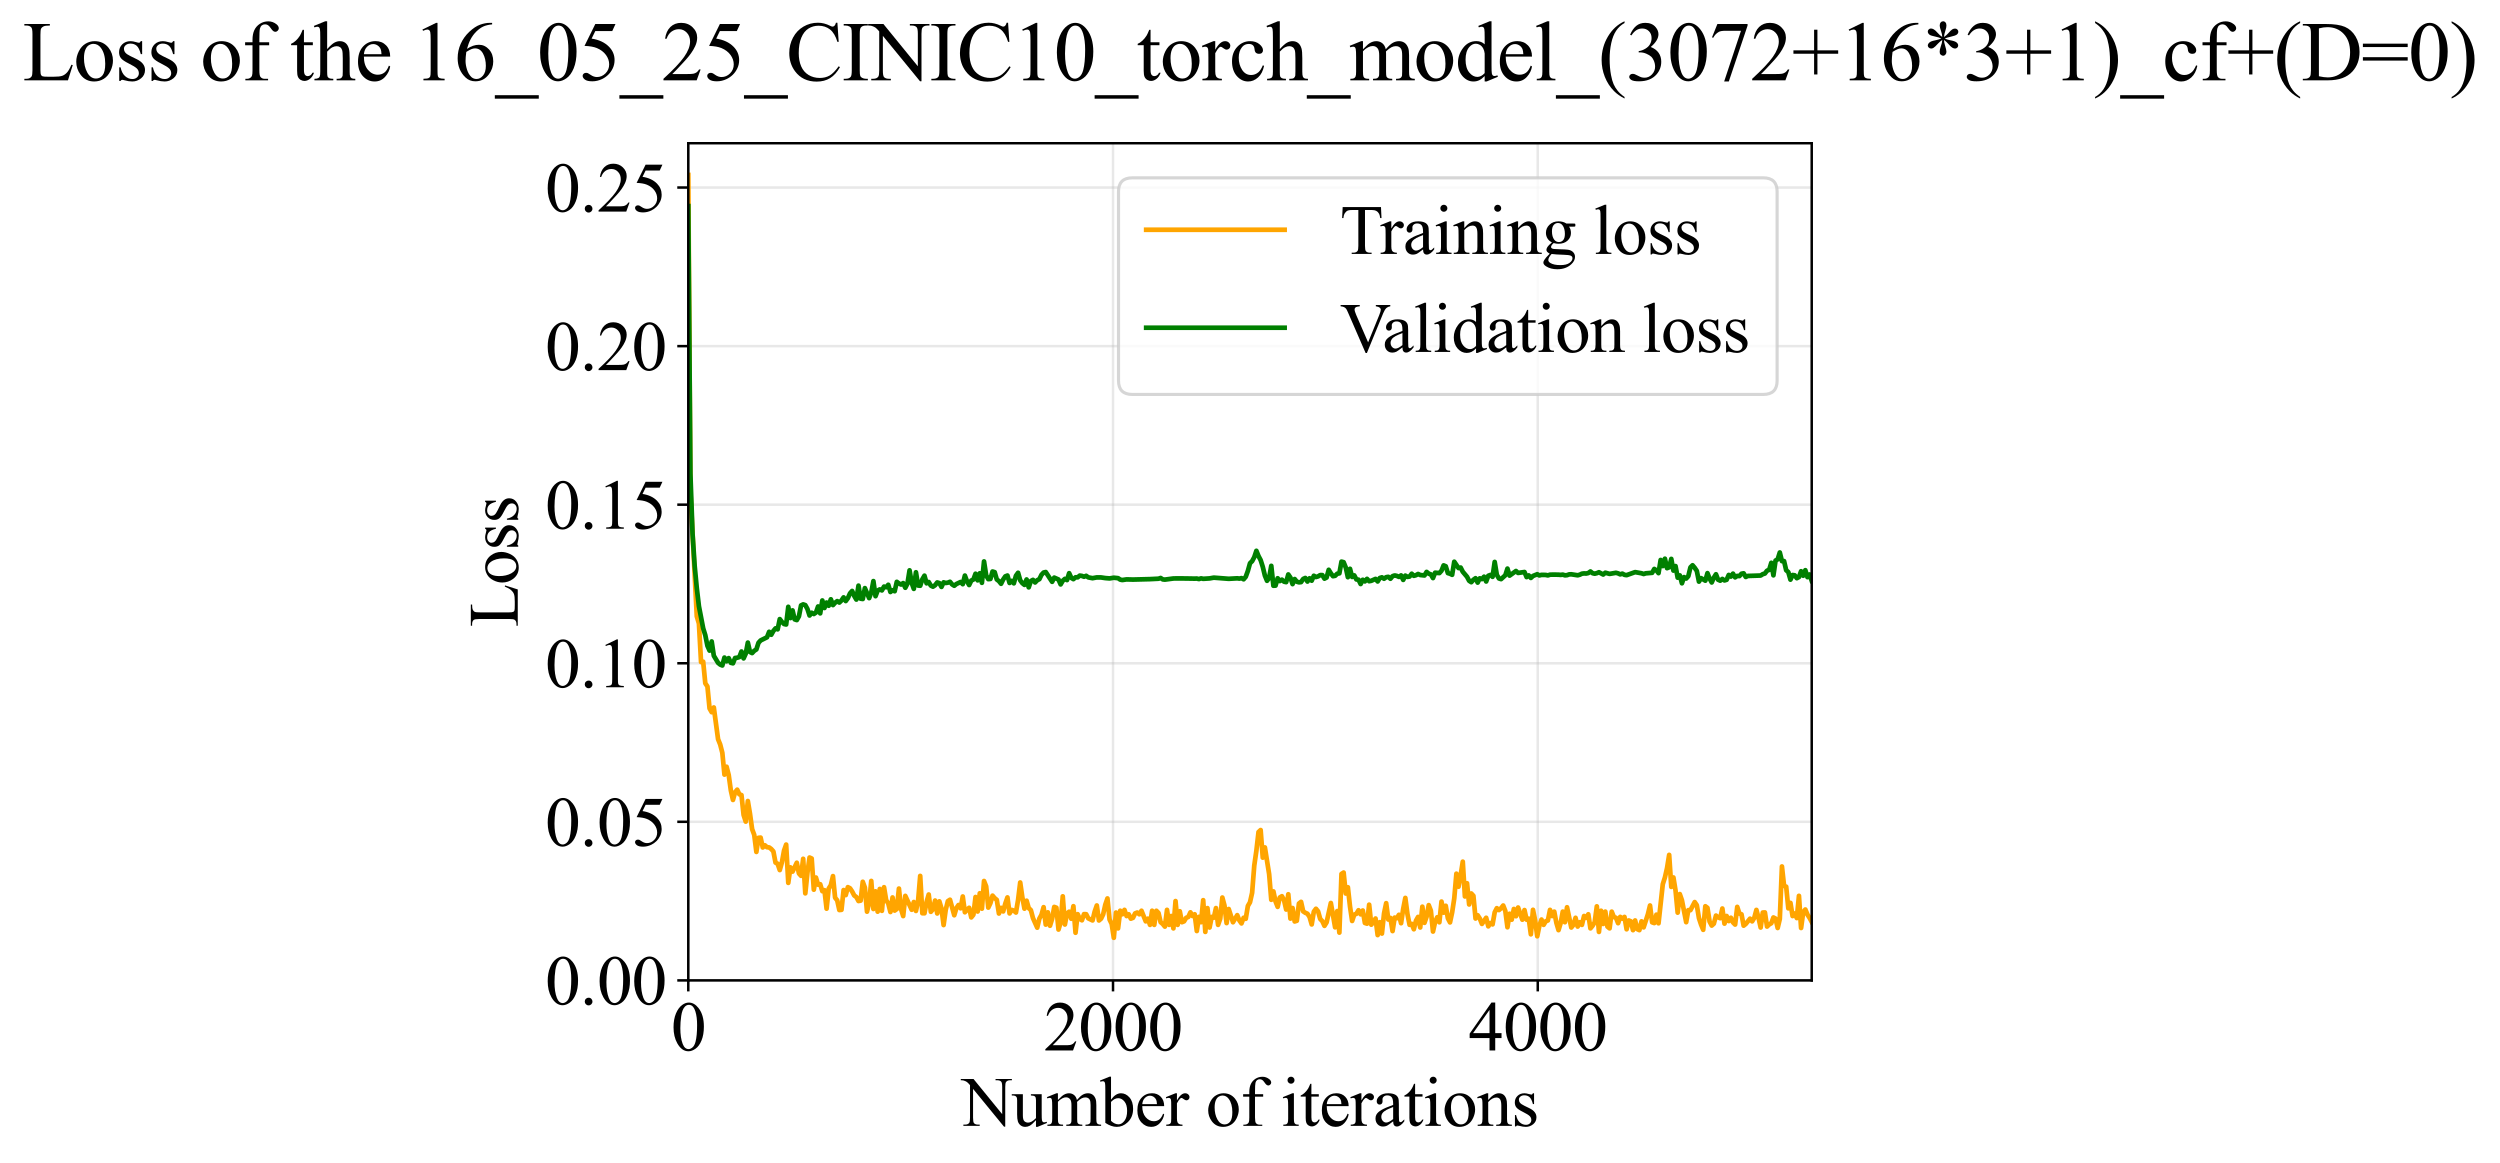 <?xml version="1.0" encoding="utf-8" standalone="no"?>
<!DOCTYPE svg PUBLIC "-//W3C//DTD SVG 1.1//EN"
  "http://www.w3.org/Graphics/SVG/1.1/DTD/svg11.dtd">
<svg xmlns:xlink="http://www.w3.org/1999/xlink" width="794.702pt" height="369.808pt" viewBox="0 0 794.702 369.808" xmlns="http://www.w3.org/2000/svg" version="1.1">
 <defs>
  <style type="text/css">*{stroke-linejoin: round; stroke-linecap: butt}</style>
 </defs>
 <g id="figure_1">
  <g id="patch_1">
   <path d="M 0 369.808 
L 794.702 369.808 
L 794.702 0 
L 0 0 
z
" style="fill: #ffffff"/>
  </g>
  <g id="axes_1">
   <g id="patch_2">
    <path d="M 218.791 311.644 
L 575.911 311.644 
L 575.911 45.532 
L 218.791 45.532 
z
" style="fill: #ffffff"/>
   </g>
   <g id="matplotlib.axis_1">
    <g id="xtick_1">
     <g id="line2d_1">
      <path d="M 218.791 311.644 
L 218.791 45.532 
" clip-path="url(#pf1625001fc)" style="fill: none; stroke: #b0b0b0; stroke-opacity: 0.3; stroke-width: 0.8; stroke-linecap: square"/>
     </g>
     <g id="line2d_2">
      <defs>
       <path id="m86bbca7757" d="M 0 0 
L 0 3.5 
" style="stroke: #000000; stroke-width: 0.8"/>
      </defs>
      <g>
       <use xlink:href="#m86bbca7757" x="218.791" y="311.644" style="stroke: #000000; stroke-width: 0.8"/>
      </g>
     </g>
     <g id="text_1">
      <!-- 0 -->
      <g transform="translate(213.291 333.92) scale(0.22 -0.22)">
       <defs>
        <path id="TimesNewRomanPSMT-30" d="M 231 2094 
Q 231 2819 450 3342 
Q 669 3866 1031 4122 
Q 1313 4325 1613 4325 
Q 2100 4325 2488 3828 
Q 2972 3213 2972 2159 
Q 2972 1422 2759 906 
Q 2547 391 2217 158 
Q 1888 -75 1581 -75 
Q 975 -75 572 641 
Q 231 1244 231 2094 
z
M 844 2016 
Q 844 1141 1059 588 
Q 1238 122 1591 122 
Q 1759 122 1940 273 
Q 2122 425 2216 781 
Q 2359 1319 2359 2297 
Q 2359 3022 2209 3506 
Q 2097 3866 1919 4016 
Q 1791 4119 1609 4119 
Q 1397 4119 1231 3928 
Q 1006 3669 925 3112 
Q 844 2556 844 2016 
z
" transform="scale(0.016)"/>
       </defs>
       <use xlink:href="#TimesNewRomanPSMT-30"/>
      </g>
     </g>
    </g>
    <g id="xtick_2">
     <g id="line2d_3">
      <path d="M 353.808 311.644 
L 353.808 45.532 
" clip-path="url(#pf1625001fc)" style="fill: none; stroke: #b0b0b0; stroke-opacity: 0.3; stroke-width: 0.8; stroke-linecap: square"/>
     </g>
     <g id="line2d_4">
      <g>
       <use xlink:href="#m86bbca7757" x="353.808" y="311.644" style="stroke: #000000; stroke-width: 0.8"/>
      </g>
     </g>
     <g id="text_2">
      <!-- 2000 -->
      <g transform="translate(331.808 333.92) scale(0.22 -0.22)">
       <defs>
        <path id="TimesNewRomanPSMT-32" d="M 2934 816 
L 2638 0 
L 138 0 
L 138 116 
Q 1241 1122 1691 1759 
Q 2141 2397 2141 2925 
Q 2141 3328 1894 3587 
Q 1647 3847 1303 3847 
Q 991 3847 742 3664 
Q 494 3481 375 3128 
L 259 3128 
Q 338 3706 661 4015 
Q 984 4325 1469 4325 
Q 1984 4325 2329 3994 
Q 2675 3663 2675 3213 
Q 2675 2891 2525 2569 
Q 2294 2063 1775 1497 
Q 997 647 803 472 
L 1909 472 
Q 2247 472 2383 497 
Q 2519 522 2628 598 
Q 2738 675 2819 816 
L 2934 816 
z
" transform="scale(0.016)"/>
       </defs>
       <use xlink:href="#TimesNewRomanPSMT-32"/>
       <use xlink:href="#TimesNewRomanPSMT-30" transform="translate(50 0)"/>
       <use xlink:href="#TimesNewRomanPSMT-30" transform="translate(100 0)"/>
       <use xlink:href="#TimesNewRomanPSMT-30" transform="translate(150 0)"/>
      </g>
     </g>
    </g>
    <g id="xtick_3">
     <g id="line2d_5">
      <path d="M 488.825 311.644 
L 488.825 45.532 
" clip-path="url(#pf1625001fc)" style="fill: none; stroke: #b0b0b0; stroke-opacity: 0.3; stroke-width: 0.8; stroke-linecap: square"/>
     </g>
     <g id="line2d_6">
      <g>
       <use xlink:href="#m86bbca7757" x="488.825" y="311.644" style="stroke: #000000; stroke-width: 0.8"/>
      </g>
     </g>
     <g id="text_3">
      <!-- 4000 -->
      <g transform="translate(466.825 333.92) scale(0.22 -0.22)">
       <defs>
        <path id="TimesNewRomanPSMT-34" d="M 2978 1563 
L 2978 1119 
L 2409 1119 
L 2409 0 
L 1894 0 
L 1894 1119 
L 100 1119 
L 100 1519 
L 2066 4325 
L 2409 4325 
L 2409 1563 
L 2978 1563 
z
M 1894 1563 
L 1894 3666 
L 406 1563 
L 1894 1563 
z
" transform="scale(0.016)"/>
       </defs>
       <use xlink:href="#TimesNewRomanPSMT-34"/>
       <use xlink:href="#TimesNewRomanPSMT-30" transform="translate(50 0)"/>
       <use xlink:href="#TimesNewRomanPSMT-30" transform="translate(100 0)"/>
       <use xlink:href="#TimesNewRomanPSMT-30" transform="translate(150 0)"/>
      </g>
     </g>
    </g>
    <g id="text_4">
     <!-- Number of iterations -->
     <g transform="translate(305.709 357.902) scale(0.22 -0.22)">
      <defs>
       <path id="TimesNewRomanPSMT-4e" d="M -84 4238 
L 1066 4238 
L 3656 1059 
L 3656 3503 
Q 3656 3894 3569 3991 
Q 3453 4122 3203 4122 
L 3056 4122 
L 3056 4238 
L 4531 4238 
L 4531 4122 
L 4381 4122 
Q 4113 4122 4000 3959 
Q 3931 3859 3931 3503 
L 3931 -69 
L 3819 -69 
L 1025 3344 
L 1025 734 
Q 1025 344 1109 247 
Q 1228 116 1475 116 
L 1625 116 
L 1625 0 
L 150 0 
L 150 116 
L 297 116 
Q 569 116 681 278 
Q 750 378 750 734 
L 750 3681 
Q 566 3897 470 3965 
Q 375 4034 191 4094 
Q 100 4122 -84 4122 
L -84 4238 
z
" transform="scale(0.016)"/>
       <path id="TimesNewRomanPSMT-75" d="M 2709 2863 
L 2709 1128 
Q 2709 631 2732 520 
Q 2756 409 2807 365 
Q 2859 322 2928 322 
Q 3025 322 3147 375 
L 3191 266 
L 2334 -88 
L 2194 -88 
L 2194 519 
Q 1825 119 1631 15 
Q 1438 -88 1222 -88 
Q 981 -88 804 51 
Q 628 191 559 409 
Q 491 628 491 1028 
L 491 2306 
Q 491 2509 447 2587 
Q 403 2666 317 2708 
Q 231 2750 6 2747 
L 6 2863 
L 1009 2863 
L 1009 947 
Q 1009 547 1148 422 
Q 1288 297 1484 297 
Q 1619 297 1789 381 
Q 1959 466 2194 703 
L 2194 2325 
Q 2194 2569 2105 2655 
Q 2016 2741 1734 2747 
L 1734 2863 
L 2709 2863 
z
" transform="scale(0.016)"/>
       <path id="TimesNewRomanPSMT-6d" d="M 1050 2338 
Q 1363 2650 1419 2697 
Q 1559 2816 1721 2881 
Q 1884 2947 2044 2947 
Q 2313 2947 2506 2790 
Q 2700 2634 2766 2338 
Q 3088 2713 3309 2830 
Q 3531 2947 3766 2947 
Q 3994 2947 4170 2830 
Q 4347 2713 4450 2447 
Q 4519 2266 4519 1878 
L 4519 647 
Q 4519 378 4559 278 
Q 4591 209 4675 161 
Q 4759 113 4950 113 
L 4950 0 
L 3538 0 
L 3538 113 
L 3597 113 
Q 3781 113 3884 184 
Q 3956 234 3988 344 
Q 4000 397 4000 647 
L 4000 1878 
Q 4000 2228 3916 2372 
Q 3794 2572 3525 2572 
Q 3359 2572 3192 2489 
Q 3025 2406 2788 2181 
L 2781 2147 
L 2788 2013 
L 2788 647 
Q 2788 353 2820 281 
Q 2853 209 2943 161 
Q 3034 113 3253 113 
L 3253 0 
L 1806 0 
L 1806 113 
Q 2044 113 2133 169 
Q 2222 225 2256 338 
Q 2272 391 2272 647 
L 2272 1878 
Q 2272 2228 2169 2381 
Q 2031 2581 1784 2581 
Q 1616 2581 1450 2491 
Q 1191 2353 1050 2181 
L 1050 647 
Q 1050 366 1089 281 
Q 1128 197 1204 155 
Q 1281 113 1516 113 
L 1516 0 
L 100 0 
L 100 113 
Q 297 113 375 155 
Q 453 197 493 289 
Q 534 381 534 647 
L 534 1741 
Q 534 2213 506 2350 
Q 484 2453 437 2492 
Q 391 2531 309 2531 
Q 222 2531 100 2484 
L 53 2597 
L 916 2947 
L 1050 2947 
L 1050 2338 
z
" transform="scale(0.016)"/>
       <path id="TimesNewRomanPSMT-62" d="M 984 2369 
Q 1400 2947 1881 2947 
Q 2322 2947 2650 2570 
Q 2978 2194 2978 1541 
Q 2978 778 2472 313 
Q 2038 -88 1503 -88 
Q 1253 -88 995 3 
Q 738 94 469 275 
L 469 3241 
Q 469 3728 445 3840 
Q 422 3953 372 3993 
Q 322 4034 247 4034 
Q 159 4034 28 3984 
L -16 4094 
L 844 4444 
L 984 4444 
L 984 2369 
z
M 984 2169 
L 984 456 
Q 1144 300 1314 220 
Q 1484 141 1663 141 
Q 1947 141 2192 453 
Q 2438 766 2438 1363 
Q 2438 1913 2192 2208 
Q 1947 2503 1634 2503 
Q 1469 2503 1303 2419 
Q 1178 2356 984 2169 
z
" transform="scale(0.016)"/>
       <path id="TimesNewRomanPSMT-65" d="M 681 1784 
Q 678 1147 991 784 
Q 1303 422 1725 422 
Q 2006 422 2214 576 
Q 2422 731 2563 1106 
L 2659 1044 
Q 2594 616 2278 264 
Q 1963 -88 1488 -88 
Q 972 -88 605 314 
Q 238 716 238 1394 
Q 238 2128 614 2539 
Q 991 2950 1559 2950 
Q 2041 2950 2350 2633 
Q 2659 2316 2659 1784 
L 681 1784 
z
M 681 1966 
L 2006 1966 
Q 1991 2241 1941 2353 
Q 1863 2528 1708 2628 
Q 1553 2728 1384 2728 
Q 1125 2728 920 2526 
Q 716 2325 681 1966 
z
" transform="scale(0.016)"/>
       <path id="TimesNewRomanPSMT-72" d="M 1038 2947 
L 1038 2303 
Q 1397 2947 1775 2947 
Q 1947 2947 2059 2842 
Q 2172 2738 2172 2600 
Q 2172 2478 2090 2393 
Q 2009 2309 1897 2309 
Q 1788 2309 1652 2417 
Q 1516 2525 1450 2525 
Q 1394 2525 1328 2463 
Q 1188 2334 1038 2041 
L 1038 669 
Q 1038 431 1097 309 
Q 1138 225 1241 169 
Q 1344 113 1538 113 
L 1538 0 
L 72 0 
L 72 113 
Q 291 113 397 181 
Q 475 231 506 341 
Q 522 394 522 644 
L 522 1753 
Q 522 2253 501 2348 
Q 481 2444 426 2487 
Q 372 2531 291 2531 
Q 194 2531 72 2484 
L 41 2597 
L 906 2947 
L 1038 2947 
z
" transform="scale(0.016)"/>
       <path id="TimesNewRomanPSMT-20" transform="scale(0.016)"/>
       <path id="TimesNewRomanPSMT-6f" d="M 1600 2947 
Q 2250 2947 2644 2453 
Q 2978 2031 2978 1484 
Q 2978 1100 2793 706 
Q 2609 313 2286 112 
Q 1963 -88 1566 -88 
Q 919 -88 538 428 
Q 216 863 216 1403 
Q 216 1797 411 2186 
Q 606 2575 925 2761 
Q 1244 2947 1600 2947 
z
M 1503 2744 
Q 1338 2744 1170 2645 
Q 1003 2547 900 2300 
Q 797 2053 797 1666 
Q 797 1041 1045 587 
Q 1294 134 1700 134 
Q 2003 134 2200 384 
Q 2397 634 2397 1244 
Q 2397 2006 2069 2444 
Q 1847 2744 1503 2744 
z
" transform="scale(0.016)"/>
       <path id="TimesNewRomanPSMT-66" d="M 1319 2638 
L 1319 756 
Q 1319 356 1406 250 
Q 1522 113 1716 113 
L 1975 113 
L 1975 0 
L 266 0 
L 266 113 
L 394 113 
Q 519 113 622 175 
Q 725 238 764 344 
Q 803 450 803 756 
L 803 2638 
L 247 2638 
L 247 2863 
L 803 2863 
L 803 3050 
Q 803 3478 940 3775 
Q 1078 4072 1361 4255 
Q 1644 4438 1997 4438 
Q 2325 4438 2600 4225 
Q 2781 4084 2781 3909 
Q 2781 3816 2700 3733 
Q 2619 3650 2525 3650 
Q 2453 3650 2373 3701 
Q 2294 3753 2178 3923 
Q 2063 4094 1966 4153 
Q 1869 4213 1750 4213 
Q 1606 4213 1506 4136 
Q 1406 4059 1362 3898 
Q 1319 3738 1319 3069 
L 1319 2863 
L 2056 2863 
L 2056 2638 
L 1319 2638 
z
" transform="scale(0.016)"/>
       <path id="TimesNewRomanPSMT-69" d="M 928 4444 
Q 1059 4444 1151 4351 
Q 1244 4259 1244 4128 
Q 1244 3997 1151 3903 
Q 1059 3809 928 3809 
Q 797 3809 703 3903 
Q 609 3997 609 4128 
Q 609 4259 701 4351 
Q 794 4444 928 4444 
z
M 1188 2947 
L 1188 647 
Q 1188 378 1227 289 
Q 1266 200 1342 156 
Q 1419 113 1622 113 
L 1622 0 
L 231 0 
L 231 113 
Q 441 113 512 153 
Q 584 194 626 287 
Q 669 381 669 647 
L 669 1750 
Q 669 2216 641 2353 
Q 619 2453 572 2492 
Q 525 2531 444 2531 
Q 356 2531 231 2484 
L 188 2597 
L 1050 2947 
L 1188 2947 
z
" transform="scale(0.016)"/>
       <path id="TimesNewRomanPSMT-74" d="M 1031 3803 
L 1031 2863 
L 1700 2863 
L 1700 2644 
L 1031 2644 
L 1031 788 
Q 1031 509 1111 412 
Q 1191 316 1316 316 
Q 1419 316 1516 380 
Q 1613 444 1666 569 
L 1788 569 
Q 1678 263 1478 108 
Q 1278 -47 1066 -47 
Q 922 -47 784 33 
Q 647 113 581 261 
Q 516 409 516 719 
L 516 2644 
L 63 2644 
L 63 2747 
Q 234 2816 414 2980 
Q 594 3144 734 3369 
Q 806 3488 934 3803 
L 1031 3803 
z
" transform="scale(0.016)"/>
       <path id="TimesNewRomanPSMT-61" d="M 1822 413 
Q 1381 72 1269 19 
Q 1100 -59 909 -59 
Q 613 -59 420 144 
Q 228 347 228 678 
Q 228 888 322 1041 
Q 450 1253 767 1440 
Q 1084 1628 1822 1897 
L 1822 2009 
Q 1822 2438 1686 2597 
Q 1550 2756 1291 2756 
Q 1094 2756 978 2650 
Q 859 2544 859 2406 
L 866 2225 
Q 866 2081 792 2003 
Q 719 1925 600 1925 
Q 484 1925 411 2006 
Q 338 2088 338 2228 
Q 338 2497 613 2722 
Q 888 2947 1384 2947 
Q 1766 2947 2009 2819 
Q 2194 2722 2281 2516 
Q 2338 2381 2338 1966 
L 2338 994 
Q 2338 584 2353 492 
Q 2369 400 2405 369 
Q 2441 338 2488 338 
Q 2538 338 2575 359 
Q 2641 400 2828 588 
L 2828 413 
Q 2478 -56 2159 -56 
Q 2006 -56 1915 50 
Q 1825 156 1822 413 
z
M 1822 616 
L 1822 1706 
Q 1350 1519 1213 1441 
Q 966 1303 859 1153 
Q 753 1003 753 825 
Q 753 600 887 451 
Q 1022 303 1197 303 
Q 1434 303 1822 616 
z
" transform="scale(0.016)"/>
       <path id="TimesNewRomanPSMT-6e" d="M 1034 2341 
Q 1538 2947 1994 2947 
Q 2228 2947 2397 2830 
Q 2566 2713 2666 2444 
Q 2734 2256 2734 1869 
L 2734 647 
Q 2734 375 2778 278 
Q 2813 200 2889 156 
Q 2966 113 3172 113 
L 3172 0 
L 1756 0 
L 1756 113 
L 1816 113 
Q 2016 113 2095 173 
Q 2175 234 2206 353 
Q 2219 400 2219 647 
L 2219 1819 
Q 2219 2209 2117 2386 
Q 2016 2563 1775 2563 
Q 1403 2563 1034 2156 
L 1034 647 
Q 1034 356 1069 288 
Q 1113 197 1189 155 
Q 1266 113 1500 113 
L 1500 0 
L 84 0 
L 84 113 
L 147 113 
Q 366 113 442 223 
Q 519 334 519 647 
L 519 1709 
Q 519 2225 495 2337 
Q 472 2450 423 2490 
Q 375 2531 294 2531 
Q 206 2531 84 2484 
L 38 2597 
L 900 2947 
L 1034 2947 
L 1034 2341 
z
" transform="scale(0.016)"/>
       <path id="TimesNewRomanPSMT-73" d="M 2050 2947 
L 2050 1972 
L 1947 1972 
Q 1828 2431 1642 2597 
Q 1456 2763 1169 2763 
Q 950 2763 815 2647 
Q 681 2531 681 2391 
Q 681 2216 781 2091 
Q 878 1963 1175 1819 
L 1631 1597 
Q 2266 1288 2266 781 
Q 2266 391 1970 151 
Q 1675 -88 1309 -88 
Q 1047 -88 709 6 
Q 606 38 541 38 
Q 469 38 428 -44 
L 325 -44 
L 325 978 
L 428 978 
Q 516 541 762 319 
Q 1009 97 1316 97 
Q 1531 97 1667 223 
Q 1803 350 1803 528 
Q 1803 744 1651 891 
Q 1500 1038 1047 1263 
Q 594 1488 453 1669 
Q 313 1847 313 2119 
Q 313 2472 555 2709 
Q 797 2947 1181 2947 
Q 1350 2947 1591 2875 
Q 1750 2828 1803 2828 
Q 1853 2828 1881 2850 
Q 1909 2872 1947 2947 
L 2050 2947 
z
" transform="scale(0.016)"/>
      </defs>
      <use xlink:href="#TimesNewRomanPSMT-4e"/>
      <use xlink:href="#TimesNewRomanPSMT-75" transform="translate(72.217 0)"/>
      <use xlink:href="#TimesNewRomanPSMT-6d" transform="translate(122.217 0)"/>
      <use xlink:href="#TimesNewRomanPSMT-62" transform="translate(200 0)"/>
      <use xlink:href="#TimesNewRomanPSMT-65" transform="translate(250 0)"/>
      <use xlink:href="#TimesNewRomanPSMT-72" transform="translate(294.385 0)"/>
      <use xlink:href="#TimesNewRomanPSMT-20" transform="translate(327.686 0)"/>
      <use xlink:href="#TimesNewRomanPSMT-6f" transform="translate(352.686 0)"/>
      <use xlink:href="#TimesNewRomanPSMT-66" transform="translate(402.686 0)"/>
      <use xlink:href="#TimesNewRomanPSMT-20" transform="translate(435.986 0)"/>
      <use xlink:href="#TimesNewRomanPSMT-69" transform="translate(460.986 0)"/>
      <use xlink:href="#TimesNewRomanPSMT-74" transform="translate(488.77 0)"/>
      <use xlink:href="#TimesNewRomanPSMT-65" transform="translate(516.553 0)"/>
      <use xlink:href="#TimesNewRomanPSMT-72" transform="translate(560.938 0)"/>
      <use xlink:href="#TimesNewRomanPSMT-61" transform="translate(594.238 0)"/>
      <use xlink:href="#TimesNewRomanPSMT-74" transform="translate(638.623 0)"/>
      <use xlink:href="#TimesNewRomanPSMT-69" transform="translate(666.406 0)"/>
      <use xlink:href="#TimesNewRomanPSMT-6f" transform="translate(694.189 0)"/>
      <use xlink:href="#TimesNewRomanPSMT-6e" transform="translate(744.189 0)"/>
      <use xlink:href="#TimesNewRomanPSMT-73" transform="translate(794.189 0)"/>
     </g>
    </g>
   </g>
   <g id="matplotlib.axis_2">
    <g id="ytick_1">
     <g id="line2d_7">
      <path d="M 218.791 311.644 
L 575.911 311.644 
" clip-path="url(#pf1625001fc)" style="fill: none; stroke: #b0b0b0; stroke-opacity: 0.3; stroke-width: 0.8; stroke-linecap: square"/>
     </g>
     <g id="line2d_8">
      <defs>
       <path id="m211b2c5827" d="M 0 0 
L -3.5 0 
" style="stroke: #000000; stroke-width: 0.8"/>
      </defs>
      <g>
       <use xlink:href="#m211b2c5827" x="218.791" y="311.644" style="stroke: #000000; stroke-width: 0.8"/>
      </g>
     </g>
     <g id="text_5">
      <!-- 0.00 -->
      <g transform="translate(173.291 319.282) scale(0.22 -0.22)">
       <defs>
        <path id="TimesNewRomanPSMT-2e" d="M 800 606 
Q 947 606 1047 504 
Q 1147 403 1147 259 
Q 1147 116 1045 14 
Q 944 -88 800 -88 
Q 656 -88 554 14 
Q 453 116 453 259 
Q 453 406 554 506 
Q 656 606 800 606 
z
" transform="scale(0.016)"/>
       </defs>
       <use xlink:href="#TimesNewRomanPSMT-30"/>
       <use xlink:href="#TimesNewRomanPSMT-2e" transform="translate(50 0)"/>
       <use xlink:href="#TimesNewRomanPSMT-30" transform="translate(75 0)"/>
       <use xlink:href="#TimesNewRomanPSMT-30" transform="translate(125 0)"/>
      </g>
     </g>
    </g>
    <g id="ytick_2">
     <g id="line2d_9">
      <path d="M 218.791 261.239 
L 575.911 261.239 
" clip-path="url(#pf1625001fc)" style="fill: none; stroke: #b0b0b0; stroke-opacity: 0.3; stroke-width: 0.8; stroke-linecap: square"/>
     </g>
     <g id="line2d_10">
      <g>
       <use xlink:href="#m211b2c5827" x="218.791" y="261.239" style="stroke: #000000; stroke-width: 0.8"/>
      </g>
     </g>
     <g id="text_6">
      <!-- 0.05 -->
      <g transform="translate(173.291 268.877) scale(0.22 -0.22)">
       <defs>
        <path id="TimesNewRomanPSMT-35" d="M 2778 4238 
L 2534 3706 
L 1259 3706 
L 981 3138 
Q 1809 3016 2294 2522 
Q 2709 2097 2709 1522 
Q 2709 1188 2573 903 
Q 2438 619 2231 419 
Q 2025 219 1772 97 
Q 1413 -75 1034 -75 
Q 653 -75 479 54 
Q 306 184 306 341 
Q 306 428 378 495 
Q 450 563 559 563 
Q 641 563 702 538 
Q 763 513 909 409 
Q 1144 247 1384 247 
Q 1750 247 2026 523 
Q 2303 800 2303 1197 
Q 2303 1581 2056 1914 
Q 1809 2247 1375 2428 
Q 1034 2569 447 2591 
L 1259 4238 
L 2778 4238 
z
" transform="scale(0.016)"/>
       </defs>
       <use xlink:href="#TimesNewRomanPSMT-30"/>
       <use xlink:href="#TimesNewRomanPSMT-2e" transform="translate(50 0)"/>
       <use xlink:href="#TimesNewRomanPSMT-30" transform="translate(75 0)"/>
       <use xlink:href="#TimesNewRomanPSMT-35" transform="translate(125 0)"/>
      </g>
     </g>
    </g>
    <g id="ytick_3">
     <g id="line2d_11">
      <path d="M 218.791 210.834 
L 575.911 210.834 
" clip-path="url(#pf1625001fc)" style="fill: none; stroke: #b0b0b0; stroke-opacity: 0.3; stroke-width: 0.8; stroke-linecap: square"/>
     </g>
     <g id="line2d_12">
      <g>
       <use xlink:href="#m211b2c5827" x="218.791" y="210.834" style="stroke: #000000; stroke-width: 0.8"/>
      </g>
     </g>
     <g id="text_7">
      <!-- 0.10 -->
      <g transform="translate(173.291 218.472) scale(0.22 -0.22)">
       <defs>
        <path id="TimesNewRomanPSMT-31" d="M 750 3822 
L 1781 4325 
L 1884 4325 
L 1884 747 
Q 1884 391 1914 303 
Q 1944 216 2037 169 
Q 2131 122 2419 116 
L 2419 0 
L 825 0 
L 825 116 
Q 1125 122 1212 167 
Q 1300 213 1334 289 
Q 1369 366 1369 747 
L 1369 3034 
Q 1369 3497 1338 3628 
Q 1316 3728 1258 3775 
Q 1200 3822 1119 3822 
Q 1003 3822 797 3725 
L 750 3822 
z
" transform="scale(0.016)"/>
       </defs>
       <use xlink:href="#TimesNewRomanPSMT-30"/>
       <use xlink:href="#TimesNewRomanPSMT-2e" transform="translate(50 0)"/>
       <use xlink:href="#TimesNewRomanPSMT-31" transform="translate(75 0)"/>
       <use xlink:href="#TimesNewRomanPSMT-30" transform="translate(125 0)"/>
      </g>
     </g>
    </g>
    <g id="ytick_4">
     <g id="line2d_13">
      <path d="M 218.791 160.429 
L 575.911 160.429 
" clip-path="url(#pf1625001fc)" style="fill: none; stroke: #b0b0b0; stroke-opacity: 0.3; stroke-width: 0.8; stroke-linecap: square"/>
     </g>
     <g id="line2d_14">
      <g>
       <use xlink:href="#m211b2c5827" x="218.791" y="160.429" style="stroke: #000000; stroke-width: 0.8"/>
      </g>
     </g>
     <g id="text_8">
      <!-- 0.15 -->
      <g transform="translate(173.291 168.068) scale(0.22 -0.22)">
       <use xlink:href="#TimesNewRomanPSMT-30"/>
       <use xlink:href="#TimesNewRomanPSMT-2e" transform="translate(50 0)"/>
       <use xlink:href="#TimesNewRomanPSMT-31" transform="translate(75 0)"/>
       <use xlink:href="#TimesNewRomanPSMT-35" transform="translate(125 0)"/>
      </g>
     </g>
    </g>
    <g id="ytick_5">
     <g id="line2d_15">
      <path d="M 218.791 110.025 
L 575.911 110.025 
" clip-path="url(#pf1625001fc)" style="fill: none; stroke: #b0b0b0; stroke-opacity: 0.3; stroke-width: 0.8; stroke-linecap: square"/>
     </g>
     <g id="line2d_16">
      <g>
       <use xlink:href="#m211b2c5827" x="218.791" y="110.025" style="stroke: #000000; stroke-width: 0.8"/>
      </g>
     </g>
     <g id="text_9">
      <!-- 0.20 -->
      <g transform="translate(173.291 117.663) scale(0.22 -0.22)">
       <use xlink:href="#TimesNewRomanPSMT-30"/>
       <use xlink:href="#TimesNewRomanPSMT-2e" transform="translate(50 0)"/>
       <use xlink:href="#TimesNewRomanPSMT-32" transform="translate(75 0)"/>
       <use xlink:href="#TimesNewRomanPSMT-30" transform="translate(125 0)"/>
      </g>
     </g>
    </g>
    <g id="ytick_6">
     <g id="line2d_17">
      <path d="M 218.791 59.62 
L 575.911 59.62 
" clip-path="url(#pf1625001fc)" style="fill: none; stroke: #b0b0b0; stroke-opacity: 0.3; stroke-width: 0.8; stroke-linecap: square"/>
     </g>
     <g id="line2d_18">
      <g>
       <use xlink:href="#m211b2c5827" x="218.791" y="59.62" style="stroke: #000000; stroke-width: 0.8"/>
      </g>
     </g>
     <g id="text_10">
      <!-- 0.25 -->
      <g transform="translate(173.291 67.258) scale(0.22 -0.22)">
       <use xlink:href="#TimesNewRomanPSMT-30"/>
       <use xlink:href="#TimesNewRomanPSMT-2e" transform="translate(50 0)"/>
       <use xlink:href="#TimesNewRomanPSMT-32" transform="translate(75 0)"/>
       <use xlink:href="#TimesNewRomanPSMT-35" transform="translate(125 0)"/>
      </g>
     </g>
    </g>
    <g id="text_11">
     <!-- Loss -->
     <g transform="translate(164.585 199.369) rotate(-90) scale(0.22 -0.22)">
      <defs>
       <path id="TimesNewRomanPSMT-4c" d="M 3669 1172 
L 3772 1150 
L 3409 0 
L 128 0 
L 128 116 
L 288 116 
Q 556 116 672 291 
Q 738 391 738 753 
L 738 3488 
Q 738 3884 650 3984 
Q 528 4122 288 4122 
L 128 4122 
L 128 4238 
L 2047 4238 
L 2047 4122 
Q 1709 4125 1573 4059 
Q 1438 3994 1388 3894 
Q 1338 3794 1338 3416 
L 1338 753 
Q 1338 494 1388 397 
Q 1425 331 1503 300 
Q 1581 269 1991 269 
L 2300 269 
Q 2788 269 2984 341 
Q 3181 413 3343 595 
Q 3506 778 3669 1172 
z
" transform="scale(0.016)"/>
      </defs>
      <use xlink:href="#TimesNewRomanPSMT-4c"/>
      <use xlink:href="#TimesNewRomanPSMT-6f" transform="translate(61.084 0)"/>
      <use xlink:href="#TimesNewRomanPSMT-73" transform="translate(111.084 0)"/>
      <use xlink:href="#TimesNewRomanPSMT-73" transform="translate(150 0)"/>
     </g>
    </g>
   </g>
   <g id="line2d_19">
    <path d="M 218.791 55.612 
L 219.467 156.066 
L 221.496 195.925 
L 222.173 198.208 
L 222.849 210.446 
L 223.525 210.33 
L 224.202 217.221 
L 224.878 218.204 
L 225.554 225.212 
L 226.231 226.388 
L 226.907 224.894 
L 228.26 234.975 
L 228.936 236.659 
L 229.613 239.296 
L 230.289 246.235 
L 230.965 243.732 
L 231.642 246.354 
L 232.318 251.256 
L 232.994 254.282 
L 233.671 251.849 
L 234.347 251.023 
L 235.023 252.487 
L 235.7 252.74 
L 236.376 259.062 
L 237.053 261.176 
L 237.729 254.633 
L 238.405 258.666 
L 239.082 263.558 
L 239.758 265.391 
L 240.434 270.802 
L 241.111 266.326 
L 241.787 266.263 
L 242.463 269.394 
L 243.14 268.703 
L 243.816 269.311 
L 244.493 269.378 
L 245.169 269.885 
L 245.845 270.657 
L 246.522 274.202 
L 247.198 274.573 
L 247.874 276.577 
L 248.551 274.13 
L 249.227 270.393 
L 249.903 268.476 
L 250.58 280.643 
L 251.256 275.719 
L 251.933 277.068 
L 253.285 274.246 
L 253.962 277.645 
L 254.638 278.403 
L 255.314 273.001 
L 255.991 283.975 
L 256.667 277.425 
L 257.343 272.595 
L 258.02 272.907 
L 258.696 282.812 
L 259.373 278.957 
L 260.049 281.219 
L 260.725 281.081 
L 261.402 283.292 
L 262.078 282.968 
L 262.754 288.847 
L 263.431 282.447 
L 264.107 281.386 
L 264.783 278.501 
L 265.46 285.356 
L 266.136 286.209 
L 266.813 289.285 
L 267.489 289.213 
L 268.165 282.937 
L 268.842 284.531 
L 269.518 282.014 
L 270.194 282.354 
L 270.871 283.37 
L 271.547 284.662 
L 272.223 285.154 
L 272.9 286.421 
L 273.576 286.293 
L 274.253 280.299 
L 274.929 282.141 
L 275.605 289.797 
L 276.282 286.982 
L 276.958 280.038 
L 277.634 288.952 
L 278.311 283.339 
L 278.987 289.795 
L 279.663 282.581 
L 280.34 289.535 
L 281.016 282.034 
L 281.693 286.146 
L 282.369 287.202 
L 283.045 289.907 
L 283.722 285.284 
L 284.398 289.454 
L 285.074 288.953 
L 285.751 282.461 
L 286.427 288.974 
L 287.103 291.203 
L 287.78 284.787 
L 289.809 289.194 
L 290.485 286.736 
L 291.162 289.569 
L 291.838 286.467 
L 292.514 278.436 
L 293.191 290.293 
L 293.867 290.314 
L 294.543 286.694 
L 295.22 284.349 
L 295.896 289.843 
L 296.573 289.014 
L 297.249 286.268 
L 297.925 290.371 
L 298.602 286.523 
L 299.278 288.755 
L 299.954 294.055 
L 300.631 289.188 
L 301.307 286.458 
L 301.983 286.01 
L 303.336 290.938 
L 304.013 288.681 
L 304.689 287.691 
L 305.365 288.732 
L 306.042 284.98 
L 306.718 289.988 
L 307.394 289.147 
L 308.071 288.573 
L 308.747 291.616 
L 309.423 290.785 
L 310.1 285.144 
L 310.776 289.749 
L 311.453 283.963 
L 312.129 288.848 
L 312.805 280.059 
L 313.482 281.771 
L 314.158 288.509 
L 314.834 287.09 
L 315.511 284.709 
L 316.187 285.503 
L 316.863 286.055 
L 317.54 290.388 
L 318.216 288.587 
L 318.893 289.721 
L 319.569 287.234 
L 320.245 285.274 
L 320.922 290.354 
L 321.598 289.252 
L 322.274 289.471 
L 322.951 290.071 
L 323.627 286.08 
L 324.303 280.527 
L 324.98 285.233 
L 325.656 288.844 
L 326.333 286.316 
L 327.009 288.672 
L 327.685 289.295 
L 328.362 291.85 
L 329.714 294.886 
L 330.391 292.011 
L 331.067 290.802 
L 331.743 288.376 
L 332.42 293.91 
L 333.096 290.023 
L 333.773 294.275 
L 334.449 292.073 
L 335.125 288.295 
L 335.802 288.547 
L 336.478 295.487 
L 337.154 293.23 
L 337.831 284.929 
L 338.507 293.883 
L 339.183 290.371 
L 339.86 289.821 
L 340.536 292.053 
L 341.213 288.067 
L 341.889 296.499 
L 342.565 290.601 
L 343.242 292.091 
L 343.918 292.543 
L 344.594 290.583 
L 345.271 290.607 
L 345.947 291.926 
L 347.3 292.586 
L 347.976 289.776 
L 348.653 287.835 
L 349.329 292.603 
L 350.005 292.032 
L 350.682 290.629 
L 351.358 287.569 
L 352.034 285.597 
L 352.711 292.307 
L 353.387 293.701 
L 354.063 298.105 
L 354.74 290.086 
L 355.416 295.114 
L 356.093 289.502 
L 356.769 290.633 
L 357.445 289.233 
L 358.122 291.196 
L 358.798 290.635 
L 359.474 292.026 
L 360.151 291.756 
L 360.827 290.351 
L 361.503 290.079 
L 362.18 290.634 
L 362.856 289.51 
L 364.209 292.876 
L 364.885 292.032 
L 365.562 293.994 
L 366.238 289.509 
L 366.914 293.996 
L 367.591 289.518 
L 368.267 290.221 
L 368.943 293.152 
L 369.62 293.713 
L 370.296 294.55 
L 370.973 289.229 
L 371.649 293.998 
L 372.325 291.182 
L 373.002 295.112 
L 373.678 286.433 
L 374.354 293.992 
L 375.031 289.674 
L 375.707 293.152 
L 376.383 292.876 
L 377.06 291.756 
L 377.736 291.486 
L 378.413 290.015 
L 379.089 291.186 
L 379.765 290.632 
L 380.442 295.953 
L 381.118 291.446 
L 381.794 293.147 
L 382.471 286.15 
L 383.147 296.231 
L 383.823 288.673 
L 384.5 294.836 
L 385.176 291.47 
L 385.853 291.717 
L 386.529 288.667 
L 387.205 293.995 
L 387.882 292.04 
L 388.558 285.313 
L 389.234 287.825 
L 389.911 293.434 
L 390.587 288.957 
L 391.94 293.162 
L 393.293 290.911 
L 393.969 292.58 
L 394.645 293.532 
L 395.322 291.74 
L 395.998 292.068 
L 396.674 287.989 
L 397.351 286.816 
L 398.027 283.797 
L 398.703 275.167 
L 399.38 270.422 
L 400.056 264.493 
L 400.733 263.856 
L 401.409 272.626 
L 402.085 269.381 
L 403.438 277.884 
L 404.114 286.028 
L 404.791 283.357 
L 405.467 286.543 
L 406.143 288.27 
L 406.82 285.302 
L 407.496 284.891 
L 408.173 286.159 
L 408.849 289.124 
L 409.525 284.274 
L 410.202 292.003 
L 410.878 288.642 
L 411.554 292.914 
L 412.231 292.694 
L 412.907 287.225 
L 413.583 286.685 
L 414.26 289.706 
L 414.936 290.158 
L 415.613 290.458 
L 416.289 291.497 
L 416.965 293.857 
L 417.642 289.79 
L 418.318 288.881 
L 418.994 289.715 
L 419.671 292.13 
L 420.347 292.832 
L 421.023 294.305 
L 421.7 293.211 
L 423.053 287.053 
L 424.405 294.775 
L 425.082 289.616 
L 425.758 296.457 
L 426.434 277.804 
L 427.111 277.37 
L 427.787 284.029 
L 428.463 282.046 
L 429.14 288.162 
L 429.816 292.754 
L 430.493 290.744 
L 431.169 290.48 
L 431.845 289.354 
L 432.522 290.644 
L 433.198 289.436 
L 433.874 293.386 
L 434.551 293.614 
L 435.227 287.58 
L 435.903 293.94 
L 436.58 293.115 
L 437.256 291.978 
L 437.933 297.248 
L 438.609 293.141 
L 439.285 296.761 
L 439.962 290.349 
L 440.638 287.104 
L 441.314 292.297 
L 441.991 291.796 
L 442.667 295.971 
L 443.343 291.685 
L 444.02 291.883 
L 444.696 290.8 
L 445.373 293.466 
L 446.049 288.932 
L 446.725 285.433 
L 447.402 290.571 
L 448.078 293.985 
L 448.754 293.685 
L 449.431 295.391 
L 450.107 292.667 
L 450.783 291.471 
L 451.46 294.824 
L 452.136 288.22 
L 452.813 293.349 
L 453.489 291.392 
L 454.165 287.726 
L 454.842 289.483 
L 455.518 296.12 
L 456.194 293.064 
L 456.871 291.581 
L 457.547 293.179 
L 458.223 286.592 
L 458.9 290.125 
L 459.576 287.931 
L 460.253 291.912 
L 460.929 293.214 
L 461.605 290.051 
L 462.282 285.573 
L 462.958 277.73 
L 463.634 281.865 
L 464.311 278.228 
L 464.987 273.905 
L 465.663 284.964 
L 466.34 280.775 
L 467.016 287.511 
L 467.693 284.019 
L 468.369 284.767 
L 469.045 291.975 
L 469.722 290.943 
L 470.398 291.991 
L 471.074 293.692 
L 472.427 291.744 
L 473.103 294.463 
L 473.78 293.42 
L 474.456 293.842 
L 475.133 290.019 
L 475.809 288.696 
L 476.485 289.292 
L 477.162 288.709 
L 477.838 287.845 
L 478.514 289.572 
L 479.191 294.757 
L 479.867 290.456 
L 480.543 292.348 
L 481.22 288.947 
L 481.896 291.249 
L 482.573 288.483 
L 483.925 292.352 
L 484.602 289.293 
L 485.278 292.346 
L 485.954 292.017 
L 486.631 296.998 
L 487.307 289.214 
L 487.983 292.54 
L 488.66 297.625 
L 489.336 294.273 
L 490.013 292.311 
L 490.689 293.986 
L 491.365 292.863 
L 492.042 292.599 
L 492.718 289.233 
L 493.394 291.193 
L 494.071 289.796 
L 494.747 293.37 
L 495.423 295.673 
L 496.1 293.432 
L 496.776 289.787 
L 497.453 293.157 
L 498.129 288.404 
L 499.482 294.835 
L 500.158 293.996 
L 500.834 291.758 
L 501.511 294.534 
L 502.187 293.152 
L 502.863 293.998 
L 503.54 291.184 
L 504.216 291.753 
L 504.893 290.634 
L 505.569 295.107 
L 506.245 294.277 
L 506.922 293.155 
L 507.598 288.116 
L 508.274 296.234 
L 508.951 289.509 
L 509.627 293.709 
L 510.303 289.787 
L 510.98 294.553 
L 511.656 295.109 
L 512.333 289.799 
L 513.009 291.478 
L 513.685 291.753 
L 514.362 293.457 
L 515.038 291.462 
L 515.714 292.029 
L 516.391 291.478 
L 517.067 295.398 
L 517.743 292.597 
L 518.42 292.88 
L 519.096 295.68 
L 519.773 292.597 
L 520.449 295.345 
L 521.125 295.673 
L 521.802 292.879 
L 522.478 294.791 
L 523.831 290.636 
L 524.507 287.839 
L 525.183 293.185 
L 525.86 293.429 
L 526.536 290.756 
L 527.213 293.498 
L 528.565 281.071 
L 529.242 278.936 
L 529.918 275.948 
L 530.594 271.753 
L 531.271 281.927 
L 531.947 278.933 
L 532.623 283.063 
L 533.3 290.108 
L 533.976 284.217 
L 534.653 286.173 
L 536.005 293.138 
L 536.682 289.312 
L 537.358 289.325 
L 538.711 286.756 
L 539.387 287.752 
L 540.063 291.865 
L 540.74 293.921 
L 541.416 295.574 
L 542.093 288.085 
L 542.769 288.595 
L 543.445 292.944 
L 544.122 294.221 
L 544.798 293.617 
L 545.474 291.046 
L 546.151 291.608 
L 546.827 291.88 
L 547.503 288.804 
L 548.18 293.603 
L 548.856 291.176 
L 549.533 292.791 
L 550.209 291.731 
L 550.885 293.222 
L 551.562 293.9 
L 552.238 288.285 
L 552.914 290.399 
L 553.591 290.645 
L 554.267 294.251 
L 554.943 293.711 
L 556.296 292.03 
L 556.973 292.877 
L 557.649 291.758 
L 558.325 289.242 
L 559.002 291.758 
L 559.678 294.837 
L 560.354 290.077 
L 561.031 290.046 
L 561.707 294.536 
L 562.383 293.863 
L 563.06 293.484 
L 563.736 291.646 
L 564.413 292.008 
L 565.089 294.983 
L 565.765 292.123 
L 566.442 275.431 
L 567.118 281.592 
L 567.794 281.86 
L 568.471 288.743 
L 569.147 287.009 
L 569.823 291.196 
L 570.5 290.367 
L 571.176 291.834 
L 571.853 284.769 
L 572.529 294.982 
L 573.205 289.986 
L 573.882 289.115 
L 574.558 290.74 
L 575.234 291.793 
L 575.911 293.056 
L 575.911 293.056 
" clip-path="url(#pf1625001fc)" style="fill: none; stroke: #ffa500; stroke-width: 1.5; stroke-linecap: square"/>
   </g>
   <g id="line2d_20">
    <path d="M 218.791 65.521 
L 219.467 150.605 
L 220.143 169.646 
L 220.82 179.904 
L 221.496 186.956 
L 222.173 192.71 
L 223.525 199.727 
L 224.202 201.925 
L 224.878 205.293 
L 225.554 206.819 
L 226.231 203.911 
L 226.907 208.45 
L 228.26 210.7 
L 228.936 211.255 
L 229.613 211.54 
L 230.289 209.03 
L 230.965 210.216 
L 231.642 209.206 
L 232.318 210.688 
L 232.994 210.851 
L 233.671 209.162 
L 234.347 209.08 
L 235.023 208.867 
L 235.7 207.101 
L 236.376 209.285 
L 237.053 207.793 
L 237.729 204.272 
L 238.405 207.257 
L 239.082 207.597 
L 239.758 206.883 
L 240.434 206.438 
L 241.111 204.323 
L 241.787 203.586 
L 243.816 202.579 
L 244.493 200.846 
L 245.169 201.774 
L 245.845 200.564 
L 246.522 199.746 
L 247.198 200.055 
L 247.874 196.803 
L 248.551 197.691 
L 249.227 198.36 
L 249.903 198.513 
L 250.58 192.896 
L 251.256 196.466 
L 251.933 194.034 
L 252.609 196.882 
L 253.285 197.109 
L 253.962 195.918 
L 254.638 192.449 
L 255.314 192.123 
L 255.991 192.354 
L 256.667 193.576 
L 257.343 195.654 
L 258.02 194.781 
L 258.696 195.183 
L 259.373 194.724 
L 260.049 192.792 
L 260.725 194.975 
L 261.402 190.882 
L 262.078 193.267 
L 262.754 191.539 
L 263.431 192.551 
L 264.107 190.508 
L 264.783 192.34 
L 265.46 191.596 
L 266.136 191.089 
L 266.813 191.537 
L 267.489 190.878 
L 268.165 189.897 
L 268.842 191.058 
L 269.518 190.144 
L 270.194 188.634 
L 270.871 187.857 
L 271.547 189.429 
L 272.223 190.59 
L 272.9 186.166 
L 273.576 190.308 
L 274.253 190.407 
L 274.929 186.954 
L 276.282 190.126 
L 276.958 188.341 
L 277.634 184.724 
L 278.311 189.51 
L 278.987 187.736 
L 279.663 187.355 
L 280.34 187.675 
L 281.016 186.468 
L 281.693 186.67 
L 282.369 185.89 
L 283.045 188.178 
L 283.722 187.634 
L 284.398 187.939 
L 285.074 184.96 
L 285.751 185.471 
L 286.427 185.809 
L 287.103 185.359 
L 287.78 186.832 
L 288.456 185.521 
L 289.133 181.302 
L 289.809 185.294 
L 290.485 187.183 
L 291.162 181.92 
L 291.838 186.124 
L 292.514 186.196 
L 293.191 184.166 
L 293.867 182.998 
L 294.543 185.423 
L 295.22 185.012 
L 295.896 186.158 
L 296.573 186.488 
L 297.249 186.032 
L 297.925 185.152 
L 298.602 185.358 
L 299.278 186.563 
L 299.954 185.119 
L 300.631 185.319 
L 301.307 185.216 
L 301.983 184.943 
L 302.66 185.761 
L 303.336 186.197 
L 304.013 185.646 
L 305.365 185.008 
L 306.042 185.695 
L 306.718 182.967 
L 307.394 184.782 
L 308.071 185.966 
L 308.747 184.553 
L 309.423 184.222 
L 310.1 182.383 
L 310.776 184.481 
L 311.453 182.238 
L 312.129 185.257 
L 312.805 178.47 
L 313.482 182.887 
L 314.158 184.103 
L 314.834 184.032 
L 315.511 181.675 
L 316.187 181.881 
L 316.863 184.202 
L 317.54 184.72 
L 318.216 185.569 
L 318.893 184.201 
L 319.569 183.217 
L 320.245 182.954 
L 320.922 185.309 
L 321.598 184.654 
L 322.274 185.428 
L 322.951 183.014 
L 323.627 182.075 
L 324.303 184.461 
L 324.98 185.367 
L 325.656 185.918 
L 326.333 184.21 
L 327.009 186.707 
L 327.685 184.705 
L 328.362 184.331 
L 329.038 185.151 
L 329.714 184.448 
L 330.391 184.105 
L 331.067 182.722 
L 331.743 181.999 
L 332.42 181.843 
L 334.449 184.944 
L 335.125 183.616 
L 336.478 184.216 
L 337.154 185.77 
L 337.831 184.604 
L 338.507 184.009 
L 339.183 184.395 
L 339.86 182.209 
L 340.536 183.695 
L 341.213 184.096 
L 341.889 183.516 
L 342.565 183.525 
L 343.242 182.974 
L 343.918 183.075 
L 344.594 183.331 
L 345.271 183.042 
L 345.947 183.537 
L 347.3 183.794 
L 348.653 183.548 
L 350.005 183.561 
L 351.358 183.761 
L 352.711 183.869 
L 354.063 183.65 
L 355.416 183.789 
L 356.093 184.249 
L 356.769 184.38 
L 358.122 184.178 
L 360.151 184.235 
L 365.562 184.095 
L 368.267 183.96 
L 368.943 183.739 
L 369.62 184.18 
L 370.296 184.251 
L 373.002 183.888 
L 375.031 183.864 
L 377.736 183.901 
L 379.765 183.937 
L 380.442 183.91 
L 381.118 184.073 
L 381.794 183.848 
L 382.471 183.993 
L 384.5 183.866 
L 385.853 183.624 
L 390.587 183.991 
L 393.293 183.836 
L 393.969 183.925 
L 394.645 183.773 
L 395.322 184.145 
L 395.998 183.346 
L 396.674 181.481 
L 397.351 179.043 
L 398.027 178.387 
L 398.703 177.124 
L 399.38 175.098 
L 400.056 176.756 
L 400.733 178.041 
L 401.409 180.182 
L 402.085 182.97 
L 402.762 184.624 
L 403.438 183.733 
L 404.114 179.872 
L 404.791 186.192 
L 405.467 186.15 
L 406.143 183.817 
L 406.82 184.71 
L 407.496 184.267 
L 408.173 184.909 
L 408.849 185.043 
L 409.525 182.609 
L 410.202 183.595 
L 410.878 185.673 
L 411.554 184.07 
L 412.231 184.904 
L 412.907 185.11 
L 413.583 185.039 
L 414.26 184.036 
L 414.936 183.731 
L 415.613 184.858 
L 416.289 183.825 
L 416.965 184.584 
L 417.642 183.026 
L 418.318 183.425 
L 418.994 183.224 
L 419.671 182.811 
L 420.347 182.818 
L 421.023 183.94 
L 421.7 183.583 
L 422.376 181.131 
L 423.053 182.252 
L 423.729 183.157 
L 424.405 183.036 
L 425.082 182.374 
L 425.758 182.259 
L 426.434 178.534 
L 427.111 178.715 
L 427.787 180.385 
L 428.463 183.475 
L 429.14 180.817 
L 429.816 183.391 
L 430.493 182.907 
L 431.169 184.195 
L 431.845 184.264 
L 432.522 185.649 
L 433.198 184.299 
L 433.874 184.812 
L 434.551 184.011 
L 435.227 184.755 
L 435.903 184.623 
L 437.256 184.025 
L 437.933 184.826 
L 438.609 183.739 
L 439.285 183.528 
L 439.962 183.968 
L 440.638 183.475 
L 441.314 183.366 
L 441.991 183.968 
L 442.667 183.154 
L 443.343 182.928 
L 444.02 183.071 
L 444.696 183.379 
L 445.373 182.914 
L 446.049 184.333 
L 446.725 182.977 
L 447.402 183.379 
L 448.078 183.272 
L 448.754 182.379 
L 449.431 183.032 
L 450.107 182.848 
L 450.783 182.459 
L 451.46 182.783 
L 452.813 182.928 
L 453.489 181.8 
L 454.165 182.357 
L 454.842 182.594 
L 455.518 183.755 
L 456.194 182.053 
L 457.547 182.171 
L 458.223 181.426 
L 458.9 179.728 
L 459.576 180.011 
L 460.253 182.175 
L 460.929 182.378 
L 461.605 182.718 
L 462.282 178.566 
L 463.634 180.578 
L 464.311 180.415 
L 464.987 181.747 
L 466.34 183.346 
L 467.016 184.63 
L 467.693 185.063 
L 468.369 184.297 
L 469.045 183.809 
L 469.722 185.195 
L 470.398 183.839 
L 471.074 184.088 
L 471.751 183.321 
L 472.427 184.842 
L 473.103 183.021 
L 473.78 182.767 
L 474.456 183.361 
L 475.133 178.63 
L 475.809 182.738 
L 476.485 183.877 
L 477.162 184.092 
L 478.514 182.858 
L 479.191 180.754 
L 479.867 182.979 
L 481.896 181.516 
L 482.573 182.123 
L 484.602 181.835 
L 485.278 183.444 
L 485.954 182.916 
L 486.631 183.706 
L 487.307 183.09 
L 488.66 182.538 
L 489.336 182.918 
L 490.013 182.739 
L 491.365 182.765 
L 492.042 182.912 
L 492.718 182.681 
L 494.071 182.661 
L 495.423 182.686 
L 496.1 182.747 
L 496.776 182.662 
L 497.453 182.886 
L 498.129 182.834 
L 498.805 182.587 
L 499.482 182.559 
L 501.511 182.872 
L 502.187 182.687 
L 502.863 182.363 
L 503.54 182.278 
L 504.216 182.316 
L 504.893 182.164 
L 505.569 181.666 
L 506.245 182.207 
L 506.922 182.364 
L 507.598 182.202 
L 508.274 181.907 
L 509.627 182.625 
L 510.303 182.052 
L 511.656 182.43 
L 513.685 182.081 
L 514.362 182.264 
L 515.038 182.574 
L 515.714 182.35 
L 516.391 182.724 
L 517.067 182.829 
L 519.773 181.868 
L 521.802 182.233 
L 522.478 182.462 
L 523.154 182.249 
L 525.183 182.086 
L 525.86 180.864 
L 526.536 181.305 
L 527.213 182.185 
L 527.889 178.006 
L 528.565 179.943 
L 529.242 177.601 
L 529.918 180.61 
L 530.594 180.323 
L 531.271 177.665 
L 531.947 181.377 
L 532.623 179.953 
L 533.3 183.626 
L 533.976 182.905 
L 534.653 185.414 
L 535.329 183.452 
L 536.005 183.904 
L 536.682 183.162 
L 537.358 180.35 
L 538.034 179.691 
L 538.711 180.489 
L 539.387 181.492 
L 540.063 184.885 
L 540.74 183.786 
L 542.093 184.583 
L 542.769 182.198 
L 543.445 183.896 
L 544.122 185.146 
L 544.798 183.625 
L 545.474 182.551 
L 546.151 184.281 
L 546.827 184.586 
L 547.503 184.035 
L 548.18 184.507 
L 548.856 184.3 
L 549.533 182.766 
L 550.209 183.282 
L 550.885 182.355 
L 551.562 183.524 
L 552.238 183.074 
L 552.914 183.129 
L 553.591 182.376 
L 554.267 182.255 
L 554.943 183.403 
L 555.62 183.079 
L 559.678 182.949 
L 560.354 182.516 
L 561.031 182.307 
L 561.707 181.406 
L 562.383 181.15 
L 563.06 178.912 
L 563.736 182.879 
L 564.413 178.191 
L 565.089 177.797 
L 565.765 175.625 
L 566.442 178.371 
L 567.118 178.366 
L 567.794 181.266 
L 568.471 181.855 
L 569.147 184.256 
L 569.823 182.791 
L 570.5 182.882 
L 571.176 183.792 
L 571.853 183.436 
L 572.529 181.587 
L 573.205 183.005 
L 573.882 181.259 
L 574.558 183.464 
L 575.234 182.614 
L 575.911 184.62 
L 575.911 184.62 
" clip-path="url(#pf1625001fc)" style="fill: none; stroke: #008000; stroke-width: 1.5; stroke-linecap: square"/>
   </g>
   <g id="patch_3">
    <path d="M 218.791 311.644 
L 218.791 45.532 
" style="fill: none; stroke: #000000; stroke-width: 0.8; stroke-linejoin: miter; stroke-linecap: square"/>
   </g>
   <g id="patch_4">
    <path d="M 575.911 311.644 
L 575.911 45.532 
" style="fill: none; stroke: #000000; stroke-width: 0.8; stroke-linejoin: miter; stroke-linecap: square"/>
   </g>
   <g id="patch_5">
    <path d="M 218.791 311.644 
L 575.911 311.644 
" style="fill: none; stroke: #000000; stroke-width: 0.8; stroke-linejoin: miter; stroke-linecap: square"/>
   </g>
   <g id="patch_6">
    <path d="M 218.791 45.532 
L 575.911 45.532 
" style="fill: none; stroke: #000000; stroke-width: 0.8; stroke-linejoin: miter; stroke-linecap: square"/>
   </g>
   <g id="text_12">
    <!-- Loss of the 16_05_25_CINIC10_torch_model_(3072+16*3+1)_cf+(D=0) -->
    <g transform="translate(7.2 25.532) scale(0.264 -0.264)">
     <defs>
      <path id="TimesNewRomanPSMT-68" d="M 1041 4444 
L 1041 2350 
Q 1388 2731 1591 2839 
Q 1794 2947 1997 2947 
Q 2241 2947 2416 2812 
Q 2591 2678 2675 2391 
Q 2734 2191 2734 1659 
L 2734 647 
Q 2734 375 2778 275 
Q 2809 200 2884 156 
Q 2959 113 3159 113 
L 3159 0 
L 1753 0 
L 1753 113 
L 1819 113 
Q 2019 113 2097 173 
Q 2175 234 2206 353 
Q 2216 403 2216 647 
L 2216 1659 
Q 2216 2128 2167 2275 
Q 2119 2422 2012 2495 
Q 1906 2569 1756 2569 
Q 1603 2569 1437 2487 
Q 1272 2406 1041 2159 
L 1041 647 
Q 1041 353 1073 281 
Q 1106 209 1195 161 
Q 1284 113 1503 113 
L 1503 0 
L 84 0 
L 84 113 
Q 275 113 384 172 
Q 447 203 484 290 
Q 522 378 522 647 
L 522 3238 
Q 522 3728 498 3840 
Q 475 3953 426 3993 
Q 378 4034 297 4034 
Q 231 4034 84 3984 
L 41 4094 
L 897 4444 
L 1041 4444 
z
" transform="scale(0.016)"/>
      <path id="TimesNewRomanPSMT-36" d="M 2869 4325 
L 2869 4209 
Q 2456 4169 2195 4045 
Q 1934 3922 1679 3669 
Q 1425 3416 1258 3105 
Q 1091 2794 978 2366 
Q 1428 2675 1881 2675 
Q 2316 2675 2634 2325 
Q 2953 1975 2953 1425 
Q 2953 894 2631 456 
Q 2244 -75 1606 -75 
Q 1172 -75 869 213 
Q 275 772 275 1663 
Q 275 2231 503 2743 
Q 731 3256 1154 3653 
Q 1578 4050 1965 4187 
Q 2353 4325 2688 4325 
L 2869 4325 
z
M 925 2138 
Q 869 1716 869 1456 
Q 869 1156 980 804 
Q 1091 453 1309 247 
Q 1469 100 1697 100 
Q 1969 100 2183 356 
Q 2397 613 2397 1088 
Q 2397 1622 2184 2012 
Q 1972 2403 1581 2403 
Q 1463 2403 1327 2353 
Q 1191 2303 925 2138 
z
" transform="scale(0.016)"/>
      <path id="TimesNewRomanPSMT-5f" d="M 3256 -1381 
L -53 -1381 
L -53 -1119 
L 3256 -1119 
L 3256 -1381 
z
" transform="scale(0.016)"/>
      <path id="TimesNewRomanPSMT-43" d="M 3853 4334 
L 3950 2894 
L 3853 2894 
Q 3659 3541 3300 3825 
Q 2941 4109 2438 4109 
Q 2016 4109 1675 3895 
Q 1334 3681 1139 3212 
Q 944 2744 944 2047 
Q 944 1472 1128 1050 
Q 1313 628 1683 403 
Q 2053 178 2528 178 
Q 2941 178 3256 354 
Q 3572 531 3950 1056 
L 4047 994 
Q 3728 428 3303 165 
Q 2878 -97 2294 -97 
Q 1241 -97 663 684 
Q 231 1266 231 2053 
Q 231 2688 515 3219 
Q 800 3750 1298 4042 
Q 1797 4334 2388 4334 
Q 2847 4334 3294 4109 
Q 3425 4041 3481 4041 
Q 3566 4041 3628 4100 
Q 3709 4184 3744 4334 
L 3853 4334 
z
" transform="scale(0.016)"/>
      <path id="TimesNewRomanPSMT-49" d="M 1975 116 
L 1975 0 
L 159 0 
L 159 116 
L 309 116 
Q 572 116 691 269 
Q 766 369 766 750 
L 766 3488 
Q 766 3809 725 3913 
Q 694 3991 597 4047 
Q 459 4122 309 4122 
L 159 4122 
L 159 4238 
L 1975 4238 
L 1975 4122 
L 1822 4122 
Q 1563 4122 1444 3969 
Q 1366 3869 1366 3488 
L 1366 750 
Q 1366 428 1406 325 
Q 1438 247 1538 191 
Q 1672 116 1822 116 
L 1975 116 
z
" transform="scale(0.016)"/>
      <path id="TimesNewRomanPSMT-63" d="M 2631 1088 
Q 2516 522 2178 217 
Q 1841 -88 1431 -88 
Q 944 -88 581 321 
Q 219 731 219 1428 
Q 219 2103 620 2525 
Q 1022 2947 1584 2947 
Q 2006 2947 2278 2723 
Q 2550 2500 2550 2259 
Q 2550 2141 2473 2067 
Q 2397 1994 2259 1994 
Q 2075 1994 1981 2113 
Q 1928 2178 1911 2362 
Q 1894 2547 1784 2644 
Q 1675 2738 1481 2738 
Q 1169 2738 978 2506 
Q 725 2200 725 1697 
Q 725 1184 976 792 
Q 1228 400 1656 400 
Q 1963 400 2206 609 
Q 2378 753 2541 1131 
L 2631 1088 
z
" transform="scale(0.016)"/>
      <path id="TimesNewRomanPSMT-64" d="M 2222 322 
Q 2013 103 1813 7 
Q 1613 -88 1381 -88 
Q 913 -88 563 304 
Q 213 697 213 1313 
Q 213 1928 600 2439 
Q 988 2950 1597 2950 
Q 1975 2950 2222 2709 
L 2222 3238 
Q 2222 3728 2198 3840 
Q 2175 3953 2125 3993 
Q 2075 4034 2000 4034 
Q 1919 4034 1784 3984 
L 1744 4094 
L 2597 4444 
L 2738 4444 
L 2738 1134 
Q 2738 631 2761 520 
Q 2784 409 2836 365 
Q 2888 322 2956 322 
Q 3041 322 3181 375 
L 3216 266 
L 2366 -88 
L 2222 -88 
L 2222 322 
z
M 2222 541 
L 2222 2016 
Q 2203 2228 2109 2403 
Q 2016 2578 1861 2667 
Q 1706 2756 1559 2756 
Q 1284 2756 1069 2509 
Q 784 2184 784 1559 
Q 784 928 1059 592 
Q 1334 256 1672 256 
Q 1956 256 2222 541 
z
" transform="scale(0.016)"/>
      <path id="TimesNewRomanPSMT-6c" d="M 1184 4444 
L 1184 647 
Q 1184 378 1223 290 
Q 1263 203 1344 158 
Q 1425 113 1647 113 
L 1647 0 
L 244 0 
L 244 113 
Q 441 113 512 153 
Q 584 194 625 287 
Q 666 381 666 647 
L 666 3247 
Q 666 3731 644 3842 
Q 622 3953 573 3993 
Q 525 4034 450 4034 
Q 369 4034 244 3984 
L 191 4094 
L 1044 4444 
L 1184 4444 
z
" transform="scale(0.016)"/>
      <path id="TimesNewRomanPSMT-28" d="M 1988 -1253 
L 1988 -1369 
Q 1516 -1131 1200 -813 
Q 750 -359 506 256 
Q 263 872 263 1534 
Q 263 2503 741 3301 
Q 1219 4100 1988 4444 
L 1988 4313 
Q 1603 4100 1356 3731 
Q 1109 3363 987 2797 
Q 866 2231 866 1616 
Q 866 947 969 400 
Q 1050 -31 1165 -292 
Q 1281 -553 1476 -793 
Q 1672 -1034 1988 -1253 
z
" transform="scale(0.016)"/>
      <path id="TimesNewRomanPSMT-33" d="M 325 3431 
Q 506 3859 782 4092 
Q 1059 4325 1472 4325 
Q 1981 4325 2253 3994 
Q 2459 3747 2459 3466 
Q 2459 3003 1878 2509 
Q 2269 2356 2469 2072 
Q 2669 1788 2669 1403 
Q 2669 853 2319 450 
Q 1863 -75 997 -75 
Q 569 -75 414 31 
Q 259 138 259 259 
Q 259 350 332 419 
Q 406 488 509 488 
Q 588 488 669 463 
Q 722 447 909 348 
Q 1097 250 1169 231 
Q 1284 197 1416 197 
Q 1734 197 1970 444 
Q 2206 691 2206 1028 
Q 2206 1275 2097 1509 
Q 2016 1684 1919 1775 
Q 1784 1900 1550 2001 
Q 1316 2103 1072 2103 
L 972 2103 
L 972 2197 
Q 1219 2228 1467 2375 
Q 1716 2522 1828 2728 
Q 1941 2934 1941 3181 
Q 1941 3503 1739 3701 
Q 1538 3900 1238 3900 
Q 753 3900 428 3381 
L 325 3431 
z
" transform="scale(0.016)"/>
      <path id="TimesNewRomanPSMT-37" d="M 644 4238 
L 2916 4238 
L 2916 4119 
L 1503 -88 
L 1153 -88 
L 2419 3728 
L 1253 3728 
Q 900 3728 750 3644 
Q 488 3500 328 3200 
L 238 3234 
L 644 4238 
z
" transform="scale(0.016)"/>
      <path id="TimesNewRomanPSMT-2b" d="M 1672 441 
L 1672 2000 
L 116 2000 
L 116 2256 
L 1672 2256 
L 1672 3809 
L 1922 3809 
L 1922 2256 
L 3484 2256 
L 3484 2000 
L 1922 2000 
L 1922 441 
L 1672 441 
z
" transform="scale(0.016)"/>
      <path id="TimesNewRomanPSMT-2a" d="M 1544 3263 
Q 1531 3478 1456 3691 
Q 1350 3997 1350 4113 
Q 1350 4275 1426 4359 
Q 1503 4444 1616 4444 
Q 1713 4444 1784 4359 
Q 1856 4275 1856 4119 
Q 1856 3978 1773 3726 
Q 1691 3475 1672 3263 
Q 1844 3372 1981 3528 
Q 2194 3775 2297 3834 
Q 2400 3894 2506 3894 
Q 2609 3894 2679 3823 
Q 2750 3753 2750 3656 
Q 2750 3541 2647 3450 
Q 2544 3359 2131 3269 
Q 1891 3216 1731 3147 
Q 1894 3063 2128 3019 
Q 2506 2950 2623 2847 
Q 2741 2744 2741 2622 
Q 2741 2528 2670 2459 
Q 2600 2391 2506 2391 
Q 2413 2391 2298 2456 
Q 2184 2522 1991 2750 
Q 1863 2903 1672 3038 
Q 1678 2859 1744 2650 
Q 1856 2281 1856 2147 
Q 1856 2022 1781 1936 
Q 1706 1850 1622 1850 
Q 1506 1850 1413 1941 
Q 1347 2006 1347 2150 
Q 1347 2300 1419 2511 
Q 1491 2722 1509 2801 
Q 1528 2881 1544 3038 
Q 1359 2916 1222 2766 
Q 994 2509 878 2441 
Q 797 2391 709 2391 
Q 603 2391 528 2462 
Q 453 2534 453 2622 
Q 453 2700 517 2786 
Q 581 2872 709 2928 
Q 794 2966 1094 3028 
Q 1288 3069 1472 3147 
Q 1303 3231 1069 3278 
Q 684 3359 594 3425 
Q 453 3528 453 3675 
Q 453 3759 523 3829 
Q 594 3900 688 3900 
Q 791 3900 906 3834 
Q 1022 3769 1194 3570 
Q 1366 3372 1544 3263 
z
" transform="scale(0.016)"/>
      <path id="TimesNewRomanPSMT-29" d="M 144 4313 
L 144 4444 
Q 619 4209 934 3891 
Q 1381 3434 1625 2820 
Q 1869 2206 1869 1541 
Q 1869 572 1392 -226 
Q 916 -1025 144 -1369 
L 144 -1253 
Q 528 -1038 776 -670 
Q 1025 -303 1145 264 
Q 1266 831 1266 1447 
Q 1266 2113 1163 2663 
Q 1084 3094 967 3353 
Q 850 3613 656 3853 
Q 463 4094 144 4313 
z
" transform="scale(0.016)"/>
      <path id="TimesNewRomanPSMT-44" d="M 109 0 
L 109 116 
L 269 116 
Q 538 116 650 288 
Q 719 391 719 750 
L 719 3488 
Q 719 3884 631 3984 
Q 509 4122 269 4122 
L 109 4122 
L 109 4238 
L 1834 4238 
Q 2784 4238 3279 4022 
Q 3775 3806 4076 3303 
Q 4378 2800 4378 2141 
Q 4378 1256 3841 663 
Q 3238 0 2003 0 
L 109 0 
z
M 1319 306 
Q 1716 219 1984 219 
Q 2709 219 3187 728 
Q 3666 1238 3666 2109 
Q 3666 2988 3187 3494 
Q 2709 4000 1959 4000 
Q 1678 4000 1319 3909 
L 1319 306 
z
" transform="scale(0.016)"/>
      <path id="TimesNewRomanPSMT-3d" d="M 116 2759 
L 3488 2759 
L 3488 2503 
L 116 2503 
L 116 2759 
z
M 116 1741 
L 3488 1741 
L 3488 1484 
L 116 1484 
L 116 1741 
z
" transform="scale(0.016)"/>
     </defs>
     <use xlink:href="#TimesNewRomanPSMT-4c"/>
     <use xlink:href="#TimesNewRomanPSMT-6f" transform="translate(61.084 0)"/>
     <use xlink:href="#TimesNewRomanPSMT-73" transform="translate(111.084 0)"/>
     <use xlink:href="#TimesNewRomanPSMT-73" transform="translate(150 0)"/>
     <use xlink:href="#TimesNewRomanPSMT-20" transform="translate(188.916 0)"/>
     <use xlink:href="#TimesNewRomanPSMT-6f" transform="translate(213.916 0)"/>
     <use xlink:href="#TimesNewRomanPSMT-66" transform="translate(263.916 0)"/>
     <use xlink:href="#TimesNewRomanPSMT-20" transform="translate(297.217 0)"/>
     <use xlink:href="#TimesNewRomanPSMT-74" transform="translate(322.217 0)"/>
     <use xlink:href="#TimesNewRomanPSMT-68" transform="translate(350 0)"/>
     <use xlink:href="#TimesNewRomanPSMT-65" transform="translate(400 0)"/>
     <use xlink:href="#TimesNewRomanPSMT-20" transform="translate(444.385 0)"/>
     <use xlink:href="#TimesNewRomanPSMT-31" transform="translate(469.385 0)"/>
     <use xlink:href="#TimesNewRomanPSMT-36" transform="translate(519.385 0)"/>
     <use xlink:href="#TimesNewRomanPSMT-5f" transform="translate(569.385 0)"/>
     <use xlink:href="#TimesNewRomanPSMT-30" transform="translate(619.385 0)"/>
     <use xlink:href="#TimesNewRomanPSMT-35" transform="translate(669.385 0)"/>
     <use xlink:href="#TimesNewRomanPSMT-5f" transform="translate(719.385 0)"/>
     <use xlink:href="#TimesNewRomanPSMT-32" transform="translate(769.385 0)"/>
     <use xlink:href="#TimesNewRomanPSMT-35" transform="translate(819.385 0)"/>
     <use xlink:href="#TimesNewRomanPSMT-5f" transform="translate(869.385 0)"/>
     <use xlink:href="#TimesNewRomanPSMT-43" transform="translate(919.385 0)"/>
     <use xlink:href="#TimesNewRomanPSMT-49" transform="translate(986.084 0)"/>
     <use xlink:href="#TimesNewRomanPSMT-4e" transform="translate(1019.385 0)"/>
     <use xlink:href="#TimesNewRomanPSMT-49" transform="translate(1091.602 0)"/>
     <use xlink:href="#TimesNewRomanPSMT-43" transform="translate(1124.902 0)"/>
     <use xlink:href="#TimesNewRomanPSMT-31" transform="translate(1191.602 0)"/>
     <use xlink:href="#TimesNewRomanPSMT-30" transform="translate(1241.602 0)"/>
     <use xlink:href="#TimesNewRomanPSMT-5f" transform="translate(1291.602 0)"/>
     <use xlink:href="#TimesNewRomanPSMT-74" transform="translate(1341.602 0)"/>
     <use xlink:href="#TimesNewRomanPSMT-6f" transform="translate(1369.385 0)"/>
     <use xlink:href="#TimesNewRomanPSMT-72" transform="translate(1419.385 0)"/>
     <use xlink:href="#TimesNewRomanPSMT-63" transform="translate(1452.686 0)"/>
     <use xlink:href="#TimesNewRomanPSMT-68" transform="translate(1497.07 0)"/>
     <use xlink:href="#TimesNewRomanPSMT-5f" transform="translate(1547.07 0)"/>
     <use xlink:href="#TimesNewRomanPSMT-6d" transform="translate(1597.07 0)"/>
     <use xlink:href="#TimesNewRomanPSMT-6f" transform="translate(1674.854 0)"/>
     <use xlink:href="#TimesNewRomanPSMT-64" transform="translate(1724.854 0)"/>
     <use xlink:href="#TimesNewRomanPSMT-65" transform="translate(1774.854 0)"/>
     <use xlink:href="#TimesNewRomanPSMT-6c" transform="translate(1819.238 0)"/>
     <use xlink:href="#TimesNewRomanPSMT-5f" transform="translate(1847.021 0)"/>
     <use xlink:href="#TimesNewRomanPSMT-28" transform="translate(1897.021 0)"/>
     <use xlink:href="#TimesNewRomanPSMT-33" transform="translate(1930.322 0)"/>
     <use xlink:href="#TimesNewRomanPSMT-30" transform="translate(1980.322 0)"/>
     <use xlink:href="#TimesNewRomanPSMT-37" transform="translate(2030.322 0)"/>
     <use xlink:href="#TimesNewRomanPSMT-32" transform="translate(2080.322 0)"/>
     <use xlink:href="#TimesNewRomanPSMT-2b" transform="translate(2130.322 0)"/>
     <use xlink:href="#TimesNewRomanPSMT-31" transform="translate(2186.719 0)"/>
     <use xlink:href="#TimesNewRomanPSMT-36" transform="translate(2236.719 0)"/>
     <use xlink:href="#TimesNewRomanPSMT-2a" transform="translate(2286.719 0)"/>
     <use xlink:href="#TimesNewRomanPSMT-33" transform="translate(2336.719 0)"/>
     <use xlink:href="#TimesNewRomanPSMT-2b" transform="translate(2386.719 0)"/>
     <use xlink:href="#TimesNewRomanPSMT-31" transform="translate(2443.115 0)"/>
     <use xlink:href="#TimesNewRomanPSMT-29" transform="translate(2493.115 0)"/>
     <use xlink:href="#TimesNewRomanPSMT-5f" transform="translate(2526.416 0)"/>
     <use xlink:href="#TimesNewRomanPSMT-63" transform="translate(2576.416 0)"/>
     <use xlink:href="#TimesNewRomanPSMT-66" transform="translate(2620.801 0)"/>
     <use xlink:href="#TimesNewRomanPSMT-2b" transform="translate(2654.102 0)"/>
     <use xlink:href="#TimesNewRomanPSMT-28" transform="translate(2710.498 0)"/>
     <use xlink:href="#TimesNewRomanPSMT-44" transform="translate(2743.799 0)"/>
     <use xlink:href="#TimesNewRomanPSMT-3d" transform="translate(2816.016 0)"/>
     <use xlink:href="#TimesNewRomanPSMT-30" transform="translate(2872.412 0)"/>
     <use xlink:href="#TimesNewRomanPSMT-29" transform="translate(2922.412 0)"/>
    </g>
   </g>
   <g id="legend_1">
    <g id="patch_7">
     <path d="M 359.953 125.385 
L 560.511 125.385 
Q 564.911 125.385 564.911 120.985 
L 564.911 60.931 
Q 564.911 56.532 560.511 56.532 
L 359.953 56.532 
Q 355.553 56.532 355.553 60.931 
L 355.553 120.985 
Q 355.553 125.385 359.953 125.385 
z
" style="fill: #ffffff; opacity: 0.8; stroke: #cccccc; stroke-linejoin: miter"/>
    </g>
    <g id="line2d_21">
     <path d="M 364.353 73.031 
L 386.353 73.031 
L 408.353 73.031 
" style="fill: none; stroke: #ffa500; stroke-width: 1.5; stroke-linecap: square"/>
    </g>
    <g id="text_13">
     <!-- Training loss -->
     <g transform="translate(425.953 80.731) scale(0.22 -0.22)">
      <defs>
       <path id="TimesNewRomanPSMT-54" d="M 3703 4238 
L 3750 3244 
L 3631 3244 
Q 3597 3506 3538 3619 
Q 3441 3800 3280 3886 
Q 3119 3972 2856 3972 
L 2259 3972 
L 2259 734 
Q 2259 344 2344 247 
Q 2463 116 2709 116 
L 2856 116 
L 2856 0 
L 1059 0 
L 1059 116 
L 1209 116 
Q 1478 116 1591 278 
Q 1659 378 1659 734 
L 1659 3972 
L 1150 3972 
Q 853 3972 728 3928 
Q 566 3869 450 3700 
Q 334 3531 313 3244 
L 194 3244 
L 244 4238 
L 3703 4238 
z
" transform="scale(0.016)"/>
       <path id="TimesNewRomanPSMT-67" d="M 966 1044 
Q 703 1172 562 1401 
Q 422 1631 422 1909 
Q 422 2334 742 2640 
Q 1063 2947 1563 2947 
Q 1972 2947 2272 2747 
L 2878 2747 
Q 3013 2747 3034 2739 
Q 3056 2731 3066 2713 
Q 3084 2684 3084 2613 
Q 3084 2531 3069 2500 
Q 3059 2484 3036 2475 
Q 3013 2466 2878 2466 
L 2506 2466 
Q 2681 2241 2681 1891 
Q 2681 1491 2375 1206 
Q 2069 922 1553 922 
Q 1341 922 1119 984 
Q 981 866 932 777 
Q 884 688 884 625 
Q 884 572 936 522 
Q 988 472 1138 450 
Q 1225 438 1575 428 
Q 2219 413 2409 384 
Q 2700 344 2873 169 
Q 3047 -6 3047 -263 
Q 3047 -616 2716 -925 
Q 2228 -1381 1444 -1381 
Q 841 -1381 425 -1109 
Q 191 -953 191 -784 
Q 191 -709 225 -634 
Q 278 -519 444 -313 
Q 466 -284 763 25 
Q 600 122 533 198 
Q 466 275 466 372 
Q 466 481 555 628 
Q 644 775 966 1044 
z
M 1509 2797 
Q 1278 2797 1122 2612 
Q 966 2428 966 2047 
Q 966 1553 1178 1281 
Q 1341 1075 1591 1075 
Q 1828 1075 1981 1253 
Q 2134 1431 2134 1813 
Q 2134 2309 1919 2591 
Q 1759 2797 1509 2797 
z
M 934 0 
Q 788 -159 713 -296 
Q 638 -434 638 -550 
Q 638 -700 819 -813 
Q 1131 -1006 1722 -1006 
Q 2284 -1006 2551 -807 
Q 2819 -609 2819 -384 
Q 2819 -222 2659 -153 
Q 2497 -84 2016 -72 
Q 1313 -53 934 0 
z
" transform="scale(0.016)"/>
      </defs>
      <use xlink:href="#TimesNewRomanPSMT-54"/>
      <use xlink:href="#TimesNewRomanPSMT-72" transform="translate(57.584 0)"/>
      <use xlink:href="#TimesNewRomanPSMT-61" transform="translate(90.885 0)"/>
      <use xlink:href="#TimesNewRomanPSMT-69" transform="translate(135.27 0)"/>
      <use xlink:href="#TimesNewRomanPSMT-6e" transform="translate(163.053 0)"/>
      <use xlink:href="#TimesNewRomanPSMT-69" transform="translate(213.053 0)"/>
      <use xlink:href="#TimesNewRomanPSMT-6e" transform="translate(240.836 0)"/>
      <use xlink:href="#TimesNewRomanPSMT-67" transform="translate(290.836 0)"/>
      <use xlink:href="#TimesNewRomanPSMT-20" transform="translate(340.836 0)"/>
      <use xlink:href="#TimesNewRomanPSMT-6c" transform="translate(365.836 0)"/>
      <use xlink:href="#TimesNewRomanPSMT-6f" transform="translate(393.619 0)"/>
      <use xlink:href="#TimesNewRomanPSMT-73" transform="translate(443.619 0)"/>
      <use xlink:href="#TimesNewRomanPSMT-73" transform="translate(482.535 0)"/>
     </g>
    </g>
    <g id="line2d_22">
     <path d="M 364.353 104.179 
L 386.353 104.179 
L 408.353 104.179 
" style="fill: none; stroke: #008000; stroke-width: 1.5; stroke-linecap: square"/>
    </g>
    <g id="text_14">
     <!-- Validation loss -->
     <g transform="translate(425.953 111.879) scale(0.22 -0.22)">
      <defs>
       <path id="TimesNewRomanPSMT-56" d="M 4544 4238 
L 4544 4122 
Q 4319 4081 4203 3978 
Q 4038 3825 3909 3509 
L 2431 -97 
L 2316 -97 
L 728 3556 
Q 606 3838 556 3900 
Q 478 3997 364 4051 
Q 250 4106 56 4122 
L 56 4238 
L 1788 4238 
L 1788 4122 
Q 1494 4094 1406 4022 
Q 1319 3950 1319 3838 
Q 1319 3681 1463 3350 
L 2541 866 
L 3541 3319 
Q 3688 3681 3688 3822 
Q 3688 3913 3597 3995 
Q 3506 4078 3291 4113 
Q 3275 4116 3238 4122 
L 3238 4238 
L 4544 4238 
z
" transform="scale(0.016)"/>
      </defs>
      <use xlink:href="#TimesNewRomanPSMT-56"/>
      <use xlink:href="#TimesNewRomanPSMT-61" transform="translate(61.092 0)"/>
      <use xlink:href="#TimesNewRomanPSMT-6c" transform="translate(105.477 0)"/>
      <use xlink:href="#TimesNewRomanPSMT-69" transform="translate(133.26 0)"/>
      <use xlink:href="#TimesNewRomanPSMT-64" transform="translate(161.043 0)"/>
      <use xlink:href="#TimesNewRomanPSMT-61" transform="translate(211.043 0)"/>
      <use xlink:href="#TimesNewRomanPSMT-74" transform="translate(255.428 0)"/>
      <use xlink:href="#TimesNewRomanPSMT-69" transform="translate(283.211 0)"/>
      <use xlink:href="#TimesNewRomanPSMT-6f" transform="translate(310.994 0)"/>
      <use xlink:href="#TimesNewRomanPSMT-6e" transform="translate(360.994 0)"/>
      <use xlink:href="#TimesNewRomanPSMT-20" transform="translate(410.994 0)"/>
      <use xlink:href="#TimesNewRomanPSMT-6c" transform="translate(435.994 0)"/>
      <use xlink:href="#TimesNewRomanPSMT-6f" transform="translate(463.777 0)"/>
      <use xlink:href="#TimesNewRomanPSMT-73" transform="translate(513.777 0)"/>
      <use xlink:href="#TimesNewRomanPSMT-73" transform="translate(552.693 0)"/>
     </g>
    </g>
   </g>
  </g>
 </g>
 <defs>
  <clipPath id="pf1625001fc">
   <rect x="218.791" y="45.532" width="357.12" height="266.112"/>
  </clipPath>
 </defs>
</svg>

